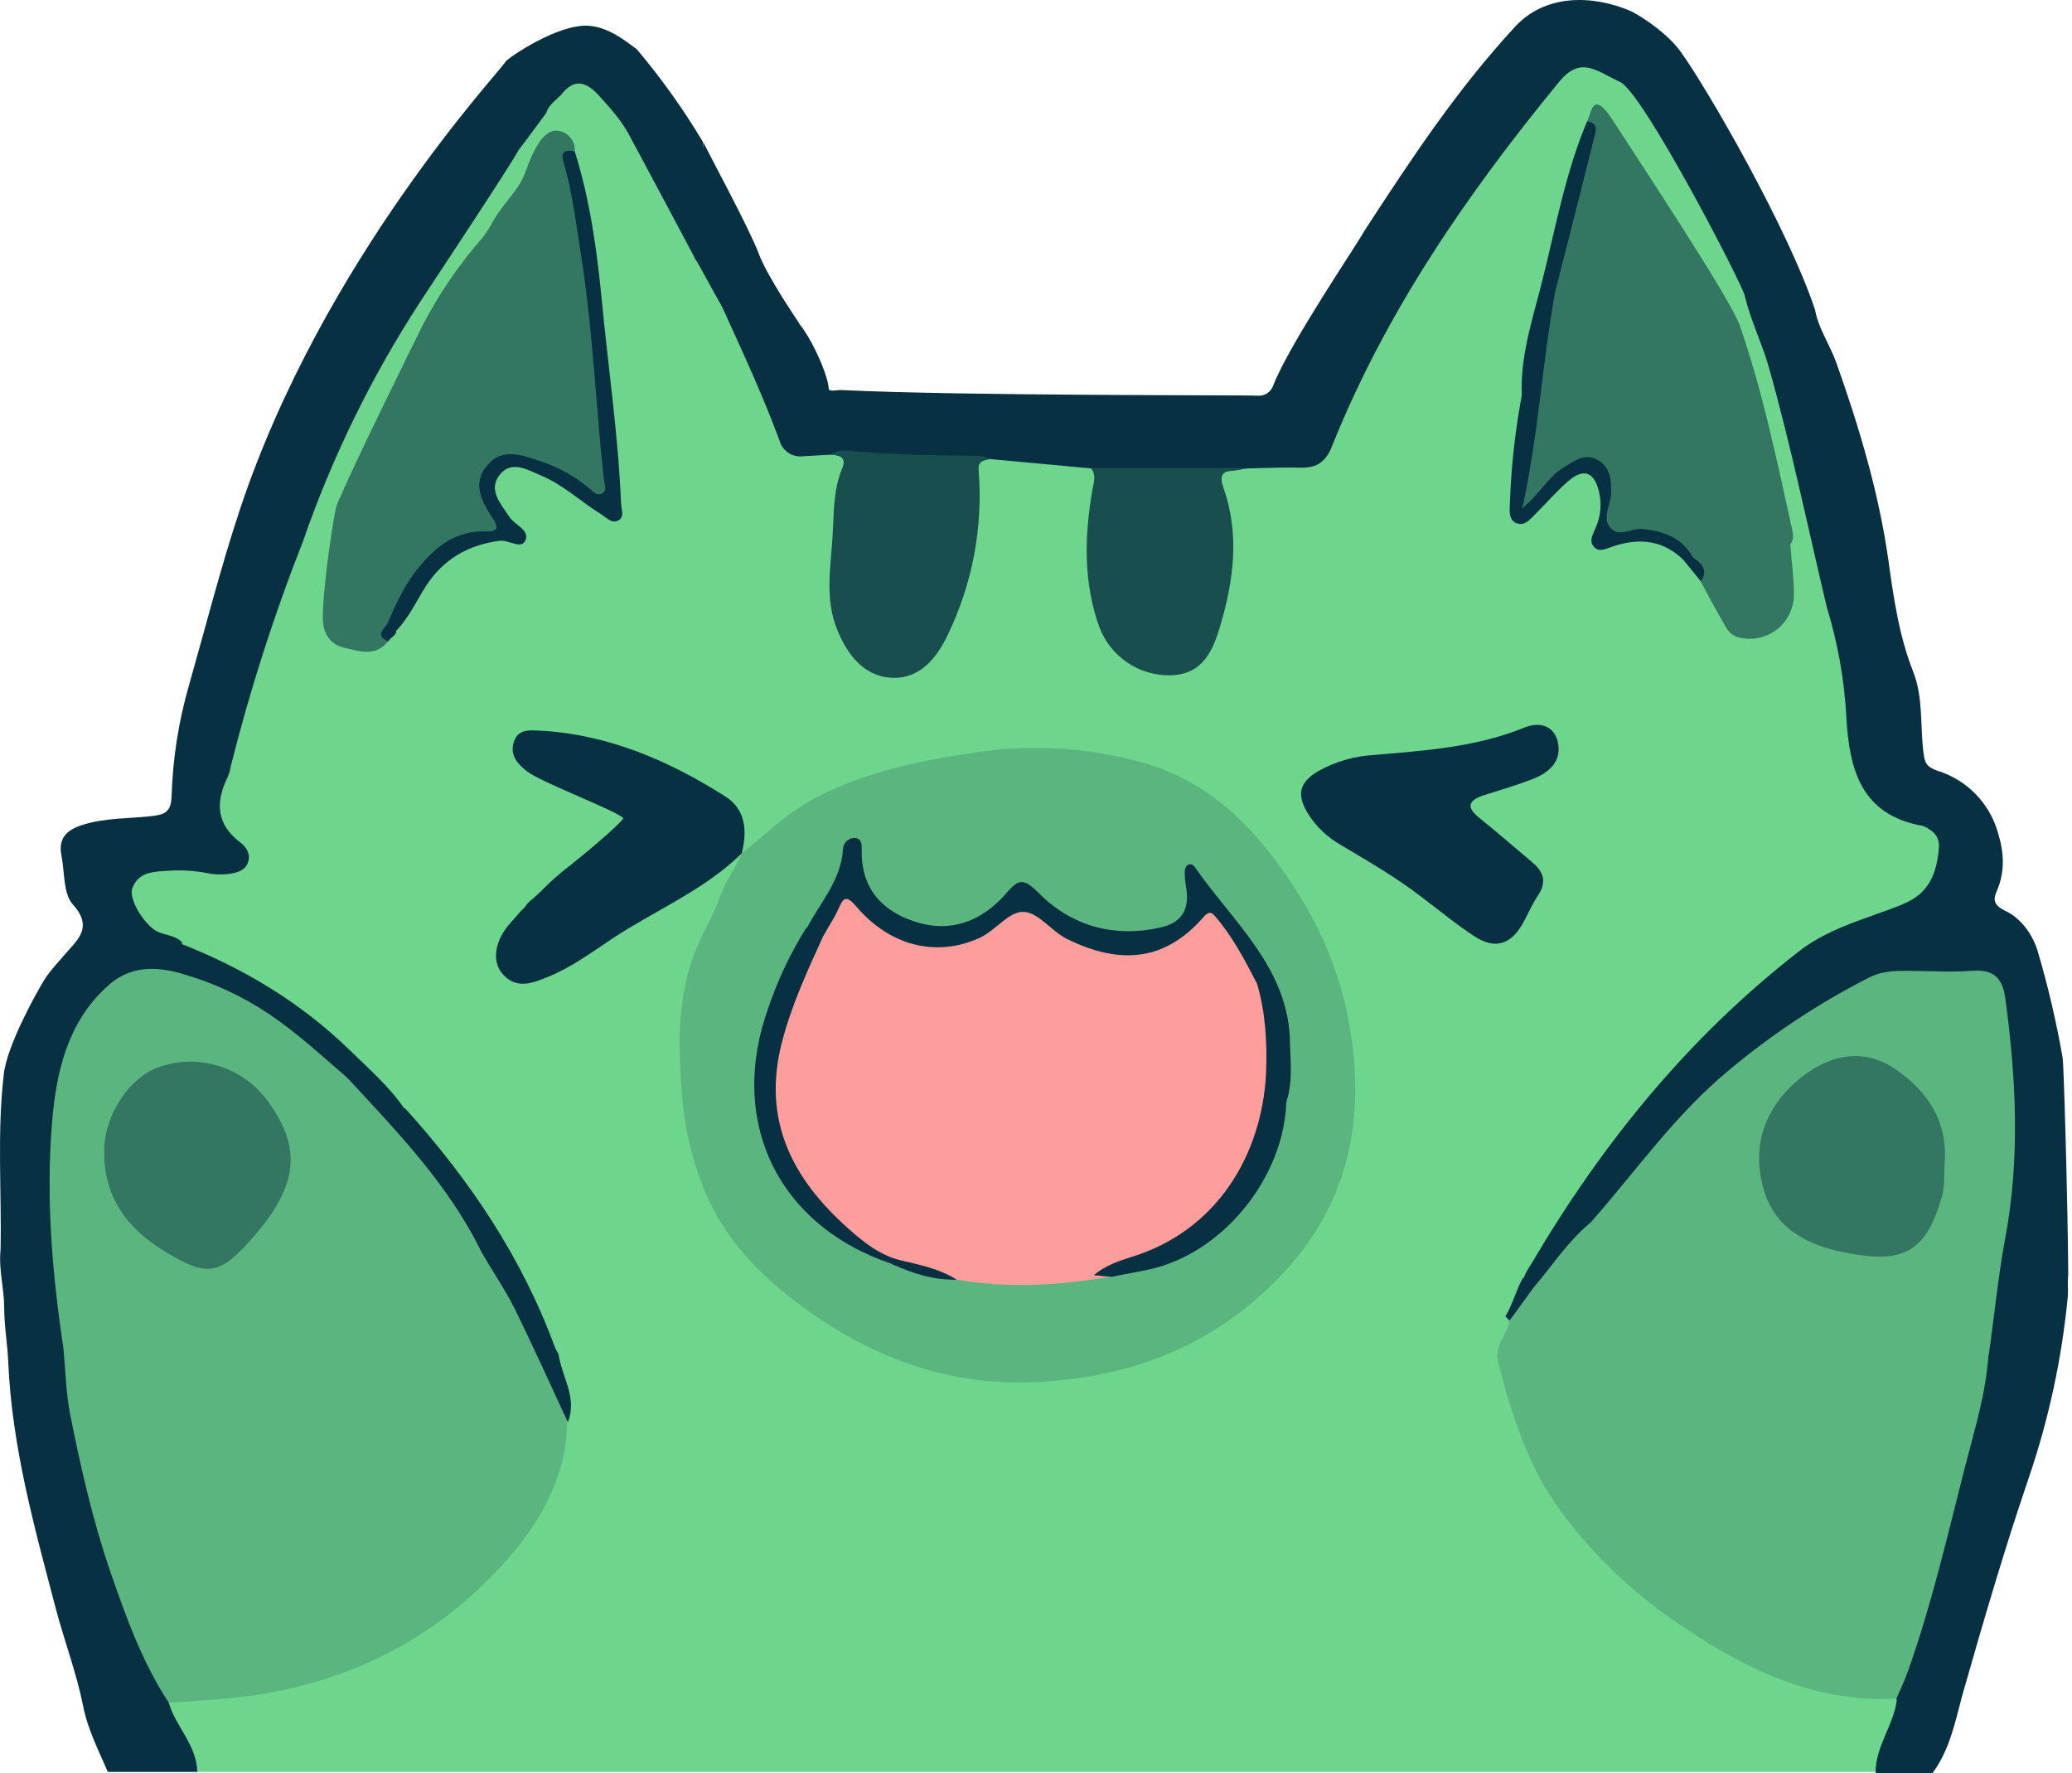 <svg viewBox="0 0 478 409" fill="none" xmlns="http://www.w3.org/2000/svg">
<path d="M41.752 217.559C36.033 216.902 31.814 214.371 29.564 208.746C27.689 203.965 28.814 201.339 33.97 200.308C38.742 199.418 43.637 199.418 48.408 200.308C51.033 200.683 54.877 201.808 56.19 199.089C57.596 196.183 54.127 194.214 52.065 192.527C48.971 189.995 48.596 187.464 49.721 183.527C54.971 165.62 59.846 147.526 66.502 130.088C67.252 128.213 68.096 126.432 68.94 124.557C84.69 64.555 126.222 23.305 127.16 22.273C131.847 16.929 135.129 16.742 139.91 21.992C146.004 28.648 149.66 36.805 153.973 44.586C156.692 49.461 159.036 54.618 161.567 59.68C163.348 63.337 165.692 66.805 167.473 70.462C171.963 79.017 175.908 87.847 179.286 96.9C181.817 103.65 181.911 103.744 188.942 103.837C190.037 103.775 191.135 103.806 192.224 103.931C195.786 104.4 195.786 106.838 195.318 109.463C193.536 118.557 193.161 127.65 193.067 136.932C193.01 139.822 193.604 142.687 194.805 145.316C196.006 147.946 197.783 150.271 200.005 152.12C204.318 155.87 208.068 155.964 212.474 152.213C218.005 147.526 220.068 140.776 221.849 134.213C224.174 126.115 225.156 117.691 224.756 109.275C224.568 106.275 225.787 104.869 228.693 104.681C236.287 105.337 243.881 105.9 251.381 107.119C254.194 108.713 253.819 111.244 253.35 113.681C251.662 121.744 251.944 129.807 253.162 137.869C254.194 144.62 257.006 149.963 263.475 152.963C270.507 156.245 276.319 154.276 279.132 147.057C283.163 136.651 284.569 125.963 281.757 114.994C280.163 108.525 280.257 108.431 286.819 107.119C290.944 106.275 295.163 106.744 299.382 106.65C302.476 106.556 304.632 105.337 305.851 102.244C316.445 75.337 333.227 51.993 349.633 28.555C352.727 24.242 356.477 20.492 359.852 16.461C363.696 11.961 367.634 11.398 372.227 14.023C402.697 37.274 425.385 129.432 427.354 140.307C429.322 151.182 426.322 161.87 427.822 172.651C428.854 180.339 431.666 186.339 440.198 188.214C443.385 188.87 447.791 189.152 448.166 193.464C448.541 198.433 447.698 203.496 443.479 207.058C442.073 208.291 440.407 209.189 438.604 209.683C421.26 214.09 408.603 225.527 395.853 237.246C378.978 252.809 366.79 271.841 354.602 290.873C353.571 292.56 351.789 293.873 351.696 296.123C351.227 299.31 350.102 302.123 347.008 303.717C338.57 315.998 328.164 326.498 317.851 337.092C314.289 340.749 310.539 344.03 304.82 344.499C301.07 344.78 297.507 346.749 296.382 351.436C295.638 353.822 294.632 356.117 293.382 358.28C291.038 362.874 287.007 363.062 284.007 358.936C282.29 356.534 280.961 353.876 280.069 351.061C279.132 348.342 277.444 347.217 274.725 348.999C266.85 354.061 257.944 357.155 249.6 361.468C246.225 363.249 243.693 366.155 241.256 368.874C238.443 372.062 236.756 371.218 235.162 367.937C232.086 361.778 227.547 356.466 221.943 352.468C220.912 351.718 219.787 350.124 218.287 351.249C217.068 352.186 217.537 353.874 218.005 355.186C218.755 357.624 219.037 359.968 216.505 361.374C213.787 362.874 212.099 360.343 211.443 358.655C207.599 348.717 198.693 348.436 190.349 347.124C183.13 345.999 176.005 344.499 168.973 342.811C164.286 341.686 160.067 339.342 155.004 339.342C151.723 339.342 148.723 337.374 146.66 334.655C142.348 328.748 136.348 324.248 131.941 318.342C130.535 316.467 130.816 313.654 128.285 312.623C124.535 309.623 124.066 304.935 122.097 300.998C114.256 284.938 104.222 270.046 92.284 256.747C80.19 242.028 65.846 230.121 48.408 222.152C46.346 220.746 43.814 219.527 41.752 217.559Z" fill="#6DD58C"/>
<path d="M89.472 147.995C86.565 151.651 82.722 150.151 79.347 149.401C76.159 148.651 74.471 146.12 74.471 142.463C74.471 134.869 77.19 117.713 77.659 116.588C81.409 107.494 94.909 80.306 97.347 75.337C101.188 67.87 105.944 60.91 111.503 54.618C112.404 53.362 113.218 52.046 113.941 50.68C116.566 46.274 119.754 43.93 121.347 39.336C122.941 34.742 125.472 29.773 128.566 30.148C129.733 30.253 130.811 30.815 131.565 31.71C132.32 32.605 132.691 33.762 132.598 34.93C130.723 36.711 131.754 38.774 132.129 40.649C135.644 57.742 137.901 75.07 138.879 92.493C139.127 97.924 139.659 103.338 140.473 108.713C140.754 110.681 141.129 113.119 139.254 114.338C137.191 115.65 135.41 113.775 133.816 112.65C130.068 109.837 125.798 107.797 121.254 106.65C118.347 105.994 115.629 105.994 113.566 108.431C111.503 110.869 112.16 113.681 113.472 116.306C114.028 117.245 114.529 118.216 114.972 119.213C116.191 121.838 115.535 123.713 112.535 123.807C102.972 124.182 97.722 130.088 93.878 137.869C93.032 139.545 92.093 141.173 91.066 142.745C90.128 144.432 88.722 145.932 89.472 147.995Z" fill="#337762"/>
<path d="M432.697 408.719H45.502C43.346 404.875 41.564 400.844 39.596 396.812C38.939 395.5 38.096 394.093 39.033 392.5C42.877 391 47.002 390.906 50.94 390.718C68.002 389.781 83.378 383.687 97.722 374.781C111.071 366.748 121.464 354.612 127.347 340.186C128.839 336.277 129.755 332.171 130.066 327.998C131.191 324.717 130.066 321.529 129.316 318.342C128.847 316.373 127.722 314.592 128.66 312.435C130.91 311.217 131.191 313.279 131.847 314.404C136.348 322.467 143.941 327.811 149.567 334.842C150.231 335.621 151.048 336.256 151.967 336.708C152.886 337.159 153.888 337.418 154.91 337.467C163.442 337.936 170.942 342.249 179.38 343.467C186.13 344.499 192.88 345.811 199.63 347.124C204.786 348.155 208.724 350.218 211.068 354.905C211.356 355.47 211.702 356.004 212.099 356.499C213.224 357.811 214.068 360.249 216.318 359.311C218.287 358.468 217.443 356.311 217.255 354.718C217.068 353.124 216.693 351.061 218.568 350.124C220.443 349.186 221.943 350.311 223.256 351.343C228.421 355.197 232.731 360.081 235.912 365.687C238.162 369.624 239.006 369.905 242.006 366.53C246.412 361.561 252.037 358.655 257.944 356.124C263.111 353.907 268.15 351.403 273.038 348.624C277.913 345.811 279.788 346.467 282.038 351.624C282.962 353.945 284.158 356.148 285.601 358.186C287.944 361.093 290.382 360.999 292.351 357.811C293.731 355.552 294.892 353.166 295.82 350.686C297.132 346.936 299.663 344.311 303.413 343.749C313.164 342.342 318.601 335.123 324.601 328.655C331.82 320.873 339.32 313.373 345.321 304.56C345.546 304.239 345.839 303.972 346.179 303.778C346.52 303.583 346.899 303.466 347.289 303.435C347.634 303.527 347.954 303.692 348.229 303.918C348.504 304.145 348.727 304.428 348.883 304.748C344.289 316.936 350.008 327.717 355.258 337.467C370.446 365.218 394.072 382.749 425.01 390.156C429.229 391.187 433.822 389.406 437.76 391.843C438.322 398.125 434.854 403.187 432.697 408.719Z" fill="#6DD58C"/>
<path d="M413.009 125.588C409.822 112.088 407.103 98.494 403.447 85.181C400.915 75.993 397.634 66.993 390.509 60.055C396.322 63.149 402.697 62.868 408.978 62.774C410.291 62.774 411.791 62.399 412.916 63.618C412.728 63.618 412.634 63.712 412.447 63.712C401.947 63.712 401.947 63.712 405.697 73.931C413.478 95.494 417.791 117.994 422.572 140.401C418.728 143.026 418.635 138.901 417.885 137.307C415.916 133.557 414.603 129.525 413.009 125.588Z" fill="#6DD58C"/>
<path d="M387.603 11.773C384.228 7.179 377.759 3.242 376.071 2.492C367.165 -1.258 356.383 -1.352 349.446 6.242C336.133 20.68 325.82 36.242 314.664 53.399C313.07 56.399 297.601 79.087 293.757 88.837C293.52 89.601 293.027 90.26 292.361 90.704C291.696 91.148 290.897 91.35 290.101 91.275C287.757 91.087 223.068 91.368 193.724 89.962C192.786 90.056 191.193 90.337 191.193 89.681C191.005 85.837 185.567 74.399 182.567 73.087C177.974 70.274 171.786 73.087 167.567 68.68C166.63 67.743 165.88 69.243 166.442 70.462C171.13 80.775 175.911 90.993 179.849 101.681C180.178 102.828 180.908 103.819 181.906 104.473C182.904 105.126 184.103 105.4 185.286 105.244C187.442 105.15 189.599 104.963 191.849 104.869C192.384 104.55 193.022 104.449 193.63 104.587C201.505 106.088 209.568 106.369 217.537 106.556C221.287 106.65 224.756 105.244 228.506 105.9C236.287 106.65 244.069 107.306 251.756 108.056C253.716 108.996 255.864 109.476 258.038 109.463C267.882 109.463 277.819 109.838 287.57 108.056C291.788 107.963 296.007 107.775 300.226 107.869C303.882 107.963 305.945 106.369 307.257 102.994C319.726 71.868 338.571 44.586 359.665 18.898C364.727 12.711 368.384 16.461 373.728 18.898C379.071 21.336 401.947 65.587 402.509 68.212C403.822 73.837 406.447 79.087 408.041 84.618C413.197 102.9 417.041 121.557 421.447 140.119C423.974 148.342 425.485 156.843 425.947 165.432C426.604 177.433 429.322 187.933 443.385 190.464C443.998 190.63 444.572 190.917 445.073 191.308C445.766 191.679 446.342 192.235 446.739 192.913C447.136 193.591 447.338 194.366 447.323 195.152C446.948 200.496 445.542 205.371 440.198 207.996C437.385 209.402 434.385 210.246 431.479 211.371C425.572 213.433 419.76 215.684 414.791 219.621C389.478 239.309 369.602 263.778 353.383 291.341C352.446 292.935 351.133 294.435 351.508 296.498C351.644 296.968 351.949 297.372 352.364 297.631C352.78 297.891 353.276 297.988 353.758 297.904C355.633 297.341 356.665 295.654 357.79 294.248C361.071 290.123 364.259 285.904 368.29 282.529C371.571 278.966 374.853 275.404 377.759 271.56C389.572 255.434 404.572 242.965 421.447 232.559C426.229 229.653 431.01 226.277 436.729 225.715C443.104 225.059 449.479 225.527 455.854 225.527C458.761 225.527 460.636 226.934 461.104 229.84C462.792 239.965 464.292 250.278 464.011 260.497C463.542 277.935 459.792 295.091 457.729 312.436C457.745 313.062 457.714 313.689 457.636 314.311C452.693 338.814 446.339 363.011 438.604 386.781C438.041 388.562 437.01 390.25 437.573 392.218C436.823 398.031 432.604 402.906 432.698 409H445.823C449.854 403.562 451.073 397 452.76 390.812C457.542 374.031 462.417 357.343 468.042 340.842C472.667 327.272 475.688 313.208 477.042 298.935C477.136 297.341 476.948 295.654 477.136 294.06C477.042 278.685 476.105 244.559 475.823 243.903C474.363 235.548 472.422 227.284 470.011 219.152C468.698 215.121 465.979 211.652 462.511 210.058C459.698 208.652 459.886 207.34 460.636 205.558C462.604 201.058 462.323 196.652 460.917 192.058C459.966 188.719 458.2 185.669 455.778 183.182C453.356 180.694 450.354 178.848 447.042 177.808C444.51 176.964 444.041 176.026 443.76 173.776C442.916 167.495 443.76 160.932 441.323 154.839C438.041 146.495 436.823 137.682 435.604 128.963C433.354 113.306 428.854 98.4 423.604 83.587C422.104 79.462 419.478 75.712 418.728 71.493C412.635 53.024 393.884 20.398 387.603 11.773Z" fill="#073042"/>
<path d="M38.939 392.781C40.533 398.312 45.408 402.531 45.502 408.719H24.877C22.72 403.75 20.189 398.781 19.158 393.437C17.658 385.937 14.939 378.812 12.97 371.405C8.001 352.561 2.751 333.811 1.907 314.217C1.72 309.998 0.97 305.873 0.97 301.654C0.97 297.248 -0.343 292.841 0.126 288.341C0.407 274.841 -0.718 261.341 0.876 247.84C1.532 241.372 8.189 229.371 10.064 226.277C11.376 224.027 14.283 221.027 14.939 220.184C17.658 216.996 21.689 213.996 16.814 208.652C14.564 206.121 14.939 201.246 14.189 197.402C13.345 193.371 15.408 191.402 19.064 190.277C24.314 188.589 29.845 188.87 35.283 188.214C38.471 187.839 39.502 186.902 39.596 183.433C39.868 174.927 41.191 166.488 43.533 158.307C47.377 144.807 50.846 131.119 55.252 117.807C74.471 59.774 115.816 15.992 116.566 14.304C119.004 10.742 120.129 32.68 119.472 34.836C119.004 36.336 97.722 68.399 96.878 69.712C85.67 86.954 76.603 105.497 69.877 124.932C63.192 141.895 57.617 159.276 53.19 176.964C53.071 177.74 52.85 178.496 52.533 179.214C49.627 185.12 49.908 190.183 55.533 194.402C56.846 195.433 57.877 197.027 57.221 198.902C56.471 200.964 54.502 201.339 52.627 201.621C50.904 201.808 49.163 201.713 47.471 201.34C44.565 200.81 41.604 200.652 38.658 200.871C35.377 201.058 31.814 201.152 30.502 204.996C29.658 207.527 33.502 213.621 36.408 214.934C38.283 215.777 40.439 215.777 41.939 217.277C42.596 220.559 40.064 220.371 38.189 220.277C35.44 220.057 32.676 220.12 29.939 220.465C26.564 220.934 24.127 221.777 25.627 225.996C25.725 226.377 25.742 226.773 25.677 227.161C25.613 227.549 25.468 227.918 25.252 228.246C16.72 238.934 13.439 251.309 13.158 264.622C12.892 280.013 13.801 295.402 15.876 310.654C16.345 323.967 19.439 336.811 23.002 349.561C26.752 363.249 31.158 376.656 38.096 389.218C38.756 390.283 39.053 391.533 38.939 392.781Z" fill="#073042"/>
<path d="M413.01 125.588C413.291 129.432 413.853 133.276 413.853 137.119C413.859 138.63 413.529 140.123 412.886 141.491C412.244 142.858 411.305 144.066 410.139 145.026C408.972 145.986 407.607 146.675 406.141 147.042C404.676 147.41 403.147 147.447 401.666 147.151C400.973 147.044 400.312 146.788 399.729 146.399C399.146 146.01 398.655 145.499 398.29 144.901C396.228 141.338 394.259 137.682 392.29 134.026C392.665 131.307 390.509 130.088 389.009 128.494C385.54 124.182 381.04 122.775 375.696 123.432C370.915 123.994 369.509 122.494 369.884 117.619C370.137 115.91 370.294 114.189 370.352 112.463C369.884 107.306 366.696 105.619 362.384 108.244C359.611 110.029 357.168 112.281 355.165 114.9C354.227 116.025 353.008 117.713 351.321 116.869C349.633 116.025 350.383 114.056 350.758 112.65C353.946 97.744 354.602 82.368 357.602 67.462C359.946 56.493 363.509 45.899 365.665 34.836C366.134 32.586 367.259 30.336 366.134 27.992C367.165 26.211 367.259 20.211 372.227 27.992C377.196 35.774 399.228 68.868 401.384 75.149C406.541 90.056 409.728 105.338 413.103 120.619C413.385 122.307 414.228 123.994 413.01 125.588Z" fill="#337762"/>
<path d="M126.035 26.023C123.879 28.93 121.722 31.93 119.472 34.836C118.628 35.961 117.972 37.836 115.91 36.524C115.91 35.492 115.91 34.555 116.003 33.523C116.941 27.148 116.097 20.398 116.847 14.023C117.128 13.461 128.847 5.304 135.973 5.96C140.285 6.335 143.848 9.054 146.942 11.398C152.568 18.072 157.647 25.189 162.129 32.68C162.598 38.211 164.098 43.649 162.598 49.18C161.848 52.18 162.786 54.993 163.254 57.899C163.442 59.493 163.911 62.305 160.629 60.149C155.473 50.399 150.223 40.649 145.067 30.992C143.191 27.523 140.566 24.711 137.941 21.805C134.941 18.617 132.316 18.242 129.504 21.805C128.285 23.117 126.569 24.148 126.035 26.023Z" fill="#073042"/>
<path d="M160.254 59.408C161.004 59.315 162.598 60.721 161.848 59.315C158.754 53.408 161.379 47.783 162.036 42.064C162.411 38.971 162.129 35.877 162.223 32.783C163.911 36.158 173.005 53.033 175.067 58.565C177.036 63.815 183.599 73.377 184.442 74.69C181.161 74.596 175.442 71.596 171.973 73.002C170.005 73.846 168.692 71.877 167.661 70.19C166.817 68.69 166.911 69.065 166.63 70.846C164.567 67.274 162.195 62.774 160.254 59.408Z" fill="#073042"/>
<path d="M353.758 297.06C358.071 291.998 361.727 286.279 366.977 281.966C369.04 284.122 368.29 286.654 367.915 289.091C366.415 299.779 366.04 310.467 368.196 321.154C368.54 323.456 369.37 325.658 370.631 327.614C371.892 329.57 373.555 331.235 375.509 332.498C381.79 336.811 388.165 341.03 394.728 344.874C401.572 348.905 408.791 349.093 415.822 346.374C430.354 340.749 443.76 333.342 453.229 320.311C454.281 318.771 455.191 317.139 455.948 315.436C456.604 314.123 456.698 312.248 458.761 312.154C458.198 321.436 455.385 330.248 453.135 339.061C449.198 354.624 445.542 370.28 440.198 385.375C439.448 387.531 438.416 389.687 437.479 391.843C417.51 392.781 401.009 384.25 385.259 373.187C375.565 366.397 367.047 358.068 360.04 348.53C352.54 338.405 348.79 326.405 345.602 314.311C344.571 310.467 347.758 307.935 348.227 304.654C349.119 301.551 351.078 298.861 353.758 297.06Z" fill="#5AB67E"/>
<path d="M38.94 392.781C32.752 383.312 29.002 372.812 25.345 362.218C21.314 350.405 18.595 338.311 16.158 326.123C15.22 321.248 15.127 316.279 14.658 311.31C14.964 311.283 15.271 311.349 15.539 311.499C15.807 311.65 16.022 311.878 16.158 312.154C24.595 327.248 36.971 338.592 51.877 346.749C61.44 351.999 71.94 354.999 83.378 353.311C93.878 351.718 100.909 346.092 105.691 336.905C111.316 326.123 112.91 314.873 111.128 302.873C110.472 298.373 109.816 293.685 110.66 288.998C111.691 288.154 112.441 288.904 112.91 289.654C120.129 301.935 127.066 314.311 130.816 328.186C130.629 340.936 124.441 351.436 116.472 360.343C99.128 379.656 76.722 389.968 50.565 391.937L38.94 392.781Z" fill="#5AB67E"/>
<path d="M131.004 328.092C126.972 319.373 123.035 310.654 118.816 302.029C116.566 297.529 113.66 293.31 111.128 288.904C110.692 288.738 110.293 288.487 109.955 288.165C109.617 287.843 109.346 287.457 109.16 287.029C101.486 274.223 92.26 262.415 81.69 251.872C80.753 250.841 79.721 249.809 79.721 248.309C80.94 245.215 82.534 246.247 84.128 247.934C86.94 250.934 89.847 253.841 93.597 255.809C108.316 272.122 120.41 290.029 128.004 310.748C128.248 311.298 128.53 311.83 128.847 312.342C129.597 317.592 133.254 322.373 131.004 328.092Z" fill="#073042"/>
<path d="M353.758 297.06C351.883 299.592 350.102 302.123 348.227 304.654C347.946 304.279 347.571 303.998 347.289 303.623C348.883 301.092 349.914 297.154 351.415 294.623C351.883 295.279 353.008 297.06 353.758 297.06Z" fill="#073042"/>
<path d="M458.854 312.154C451.073 330.436 435.416 339.53 418.26 346.749C409.635 350.405 401.291 350.499 392.947 345.342C385.915 341.03 379.071 336.436 372.415 331.748C366.884 327.811 367.259 321.248 366.04 315.342C363.79 304.092 367.259 293.123 366.977 281.966C377.478 270.06 386.572 256.934 399.041 246.715C408.954 238.429 419.773 231.29 431.291 225.434C434.104 224.027 437.01 223.934 439.916 223.934C444.885 223.934 449.948 224.309 454.917 223.934C459.886 223.559 461.948 225.527 462.604 230.215C465.136 248.872 466.073 267.435 462.511 286.091C460.917 294.81 460.073 303.529 458.854 312.154Z" fill="#5AB67E"/>
<path d="M80.097 248.59C90.597 259.934 101.378 271.091 108.972 284.779C109.722 286.091 110.378 287.498 111.128 288.904C112.347 298.654 114.222 308.498 112.816 318.154C110.847 332.311 106.253 345.624 91.816 352.186C81.128 357.061 70.159 355.28 59.565 351.53C44.565 346.186 33.221 336.061 23.095 324.248C19.627 320.217 15.689 316.748 14.658 311.217C12.033 293.779 10.533 276.06 12.033 258.622C12.97 247.372 15.595 235.746 24.783 227.496C27.689 223.184 31.627 221.59 36.783 222.434C47.474 224.23 57.555 228.642 66.127 235.278C69.409 237.715 72.503 240.247 75.597 242.872C77.472 244.372 79.44 245.975 80.097 248.59Z" fill="#5AB67E"/>
<path d="M80.096 248.59C74.19 243.528 68.471 238.184 62.002 233.871C55.926 229.8 49.252 226.7 42.221 224.684C35.939 222.809 29.939 222.715 24.783 227.496C23.002 220.559 23.002 220.652 30.783 219.246C32.998 218.683 35.318 218.683 37.533 219.246C38.939 219.621 41.096 220.277 41.658 217.652C56.283 223.371 69.502 231.34 80.753 242.309C85.159 246.622 89.94 250.747 93.409 255.903C88.44 255.809 86.003 251.872 83.19 248.778C81.971 247.278 81.315 246.059 80.096 248.59Z" fill="#073042"/>
<path d="M171.13 196.839C176.661 192.433 181.724 187.37 188.192 183.995C200.193 177.808 213.037 175.276 226.162 173.401C238.378 171.707 250.809 172.472 262.725 175.651C274.913 178.839 284.569 186.245 292.257 195.902C301.632 207.621 308.476 220.84 311.195 235.84C315.039 256.841 311.664 276.247 297.038 292.56C282.038 309.248 263.006 317.311 240.694 318.717C221.381 320.029 204.036 314.404 188.38 303.717C177.13 296.029 167.286 286.841 162.129 273.622C159.534 266.953 157.923 259.942 157.348 252.809C156.504 241.747 156.129 230.59 160.161 219.996C161.848 215.496 164.567 211.371 166.067 206.871C167.286 203.308 169.723 200.308 171.13 196.839Z" fill="#5AB67E"/>
<path d="M171.13 196.839C162.411 205.371 151.16 209.965 141.223 216.527C136.441 219.715 131.754 223.184 126.41 225.34C122.754 226.84 118.91 228.34 115.722 224.402C113.378 221.402 114.316 216.715 117.691 212.965C118.629 211.933 119.472 210.902 120.41 209.871C121.16 209.402 121.441 208.558 122.097 207.996C123.415 206.914 124.667 205.756 125.847 204.527C127.066 203.308 128.285 202.277 129.598 201.152C136.16 195.996 142.254 190.746 143.848 188.777C142.254 186.995 124.91 180.527 121.535 177.902C119.285 176.12 117.597 174.151 118.535 171.151C119.472 168.151 122.097 168.433 124.441 168.526C140.285 169.37 154.348 175.464 167.473 183.808C172.161 186.902 172.348 191.871 171.13 196.839Z" fill="#073042"/>
<path d="M359.571 172.745C359.571 176.214 357.04 178.276 353.852 179.589C350.102 181.089 346.164 182.214 342.321 183.433C338.945 184.558 338.008 186.058 341.289 188.683C345.414 191.964 349.446 195.527 353.477 198.902C356.196 201.152 356.852 203.496 354.79 206.59C353.383 208.652 352.446 210.996 351.227 213.152C348.508 217.84 344.946 219.059 340.258 216.059C335.945 213.246 332.008 209.965 327.883 206.871C322.07 202.371 315.695 198.714 309.414 194.964C306.276 193.213 303.632 190.698 301.726 187.652C299.101 183.339 299.663 180.527 304.07 177.902C308.036 175.672 312.464 174.389 317.008 174.151C328.82 173.12 340.633 172.37 351.789 167.776C356.196 166.089 359.477 168.245 359.571 172.745Z" fill="#073042"/>
<path d="M191.661 104.869C193.818 103.369 196.161 104.025 198.411 104.212C207.693 104.962 216.974 105.056 226.162 105.15C226.919 105.272 227.649 105.526 228.318 105.9C226.818 106.275 225.506 106.275 225.787 108.713C226.778 121.684 224.32 134.687 218.662 146.401C216.131 151.745 212.193 156.714 205.63 156.339C199.068 155.964 195.318 150.713 193.068 145.088C190.349 138.338 191.568 131.119 192.036 124.182C192.411 118.838 192.13 113.213 194.286 108.056C195.411 105.347 193.536 105.056 191.661 104.869Z" fill="#194E4F"/>
<path d="M251.663 107.963H287.476C286.59 108.239 285.68 108.428 284.757 108.525C281.851 108.525 281.288 109.838 282.226 112.463C285.976 123.057 284.663 133.651 281.569 144.151C279.882 149.963 277.538 155.589 270.038 155.776C266.497 155.845 263.021 154.82 260.085 152.84C257.149 150.86 254.895 148.022 253.631 144.713C249.881 134.307 250.162 123.619 252.038 112.838C252.413 111.056 252.881 109.463 251.663 107.963Z" fill="#194E4F"/>
<path d="M89.566 143.401C91.534 138.807 93.691 134.307 96.878 130.557C100.722 125.869 105.503 122.307 112.066 122.588C114.691 122.682 115.16 121.932 113.753 119.682C111.128 115.744 108.785 111.525 112.441 107.306C116.191 102.9 121.066 105.244 125.472 106.65C129.29 108.035 132.842 110.064 135.973 112.65C136.723 113.306 137.66 114.431 138.785 113.869C140.098 113.306 139.535 111.9 139.348 110.963C137.473 93.9 136.816 76.743 134.191 59.774C133.066 52.649 132.223 45.617 130.348 38.586C129.973 36.992 128.473 34.086 132.598 34.93C136.066 45.992 137.66 57.337 138.785 68.774C140.285 84.618 142.629 100.369 143.285 116.213C143.379 117.525 144.129 119.307 142.629 120.057C141.129 120.807 140.004 119.494 138.879 118.744C134.098 115.838 129.973 111.806 124.722 109.65C121.629 108.338 117.972 106.088 115.254 109.556C112.535 113.025 115.535 116.213 117.504 119.213C118.722 121.088 122.191 122.213 121.254 124.557C120.316 126.9 117.41 124.463 115.254 124.744C108.035 125.682 102.316 128.963 98.284 135.151C96.128 138.526 94.441 142.276 91.628 145.276C89.284 146.12 88.909 145.276 89.566 143.401Z" fill="#073042"/>
<path d="M358.727 67.462C355.821 83.681 354.883 100.275 351.227 117.15C355.071 114.15 356.946 110.213 360.508 107.963C363.134 106.369 365.571 104.4 368.571 106.088C371.571 107.775 371.759 110.869 371.665 113.869C371.571 116.494 369.602 119.307 371.384 121.557C373.353 124.182 376.353 121.744 378.884 122.025C383.759 122.494 387.978 123.994 390.509 128.494C390.603 130.182 389.665 129.901 388.634 129.432C383.946 124.65 378.415 123.994 372.321 125.963C370.821 126.432 369.134 127.463 367.915 126.338C366.321 124.932 367.54 123.15 368.196 121.557C369.299 118.949 369.529 116.055 368.852 113.306C367.727 108.806 365.29 107.963 361.821 110.963C359.102 113.306 356.758 116.025 354.227 118.557C353.008 119.775 351.79 121.369 349.915 120.713C348.039 120.057 348.227 117.9 348.321 116.213C348.614 107.365 349.618 98.555 351.321 89.868C353.571 93.15 351.508 96.806 352.258 99.431C351.883 90.243 354.602 80.775 356.29 71.118C356.262 69.721 356.196 67.462 358.727 67.462Z" fill="#073042"/>
<path d="M358.727 67.462C355.352 74.399 356.008 82.181 353.946 89.4C353.135 92.87 352.788 96.432 352.915 99.994C352.899 101.681 352.227 103.295 351.039 104.494C351.227 99.619 351.321 94.743 351.039 89.868C350.946 80.868 353.946 72.431 356.008 63.899C359.008 51.805 361.258 39.524 366.134 27.992C368.946 28.367 368.102 30.43 367.727 31.836C364.821 43.742 361.727 55.658 358.727 67.462Z" fill="#073042"/>
<path d="M388.54 129.432C389.29 129.244 390.04 129.244 390.415 128.494C392.384 129.901 394.259 131.307 392.384 134.119C391.072 132.535 389.853 130.932 388.54 129.432Z" fill="#073042"/>
<path d="M89.565 143.401C89.753 144.432 90.128 145.276 91.44 145.276C91.534 146.682 90.034 146.963 89.565 147.995C86.097 146.401 89.069 144.901 89.565 143.401Z" fill="#073042"/>
<path d="M448.635 268.185C448.448 270.81 448.729 273.435 447.979 276.06C444.416 288.341 439.635 291.435 426.979 289.185C413.947 286.935 407.291 281.122 405.978 269.872C404.947 260.591 409.259 253.091 416.572 247.747C422.947 243.153 430.166 241.84 437.104 246.528C444.698 251.684 449.291 258.528 448.635 268.185Z" fill="#337762"/>
<path d="M24.033 265.278C24.127 256.934 30.127 248.122 37.158 245.965C41.647 244.517 46.482 244.546 50.954 246.048C55.425 247.55 59.297 250.445 62.002 254.309C69.69 264.997 68.659 273.622 58.44 285.341C50.658 294.248 47.846 294.716 37.814 288.529C29.189 283.279 23.845 275.975 24.033 265.278Z" fill="#337762"/>
<path d="M256.444 294.435C244.537 296.498 232.631 297.248 220.724 295.185C216.224 294.154 211.912 292.466 207.412 291.435C190.255 284.497 180.599 271.56 177.692 253.559C176.848 248.122 178.442 242.684 179.942 237.434C182.209 229.797 185.256 222.414 189.036 215.402C190.067 213.34 191.286 211.277 192.411 209.215C193.911 206.402 195.88 205.746 198.318 208.09L201.411 210.902C209.662 218.309 218.849 219.152 228.506 213.527C229.732 212.855 230.894 212.071 231.975 211.183C234.975 208.558 237.6 208.746 240.6 211.371C246.225 216.34 253.163 218.121 260.381 218.871C266.475 219.434 271.632 217.465 275.475 212.308C278.382 208.371 279.507 208.465 282.601 212.215C286.163 216.621 288.507 221.684 290.945 226.746C295.351 242.497 293.945 257.684 285.882 271.841C280.913 280.56 273.319 286.372 263.944 289.935C260.88 291.195 257.75 292.29 254.569 293.216C255.131 293.685 255.947 293.788 256.444 294.435Z" fill="#FD9E9C"/>
<path d="M290.007 226.934C287.288 221.684 284.569 216.434 280.726 211.84C279.788 210.715 279.132 209.777 277.632 211.558C269.1 221.309 258.975 222.902 246.225 216.621C242.569 214.84 239.662 210.527 236.193 210.34C232.725 210.152 229.725 214.652 225.974 216.34C216.131 220.84 205.349 218.309 197.474 209.027C195.224 206.402 194.568 207.058 193.443 209.59C192.505 211.746 191.192 213.621 190.067 215.684C188.849 216.434 188.192 218.684 186.411 217.559C185.005 216.715 185.567 215.121 186.224 213.902C189.317 208.09 194.005 203.027 194.474 195.902C194.48 195.543 194.558 195.189 194.704 194.86C194.849 194.532 195.06 194.237 195.322 193.992C195.585 193.747 195.894 193.557 196.232 193.434C196.569 193.311 196.928 193.258 197.286 193.277C198.974 193.464 198.786 195.152 198.786 196.277C198.693 204.902 203.474 210.152 211.068 212.59C219.318 215.309 226.537 212.496 232.068 206.121C234.881 202.933 235.912 202.277 239.568 205.933C247.069 213.527 256.819 216.34 267.507 213.996C272.757 212.871 274.538 209.683 273.6 204.433C273.41 203.35 273.316 202.252 273.319 201.152C273.319 199.277 274.819 198.808 275.663 200.027C284.476 212.777 297.413 223.371 297.601 240.622C297.695 245.122 298.257 249.715 296.757 254.122C293.757 255.153 293.382 253.091 293.101 251.028C292.664 246.73 292.507 242.408 292.632 238.09C292.445 234.153 292.07 230.309 290.007 226.934Z" fill="#073042"/>
<path d="M186.13 213.808C185.567 218.402 187.817 216.902 190.067 215.59C186.411 223.652 182.661 231.621 180.411 240.34C175.723 258.341 182.755 271.935 195.786 283.466C199.255 286.56 202.911 289.466 207.599 290.685C207.599 292.373 206.755 292.091 205.724 291.529C179.38 282.716 167.755 258.528 177.317 232.278C179.526 225.799 182.484 219.601 186.13 213.808Z" fill="#073042"/>
<path d="M290.007 226.934C292.82 229.465 292.82 232.934 293.007 236.309C293.195 241.09 292.913 245.872 293.945 250.559C294.32 252.434 294.601 253.934 296.757 254.028C296.288 271.091 282.882 288.154 266.569 292.466C263.288 293.31 259.913 293.779 256.538 294.529C255.319 294.435 254.1 294.341 252.319 294.154C255.131 291.81 258.131 290.873 261.038 289.935C280.632 283.935 291.038 266.591 292.07 247.747C292.351 240.622 291.976 233.684 290.007 226.934Z" fill="#073042"/>
<path d="M205.724 291.529C206.38 291.248 206.943 290.966 207.599 290.685C212.099 291.716 216.693 292.654 220.724 295.185C215.38 295.279 210.505 293.788 205.724 291.529Z" fill="#073042"/>
</svg>
